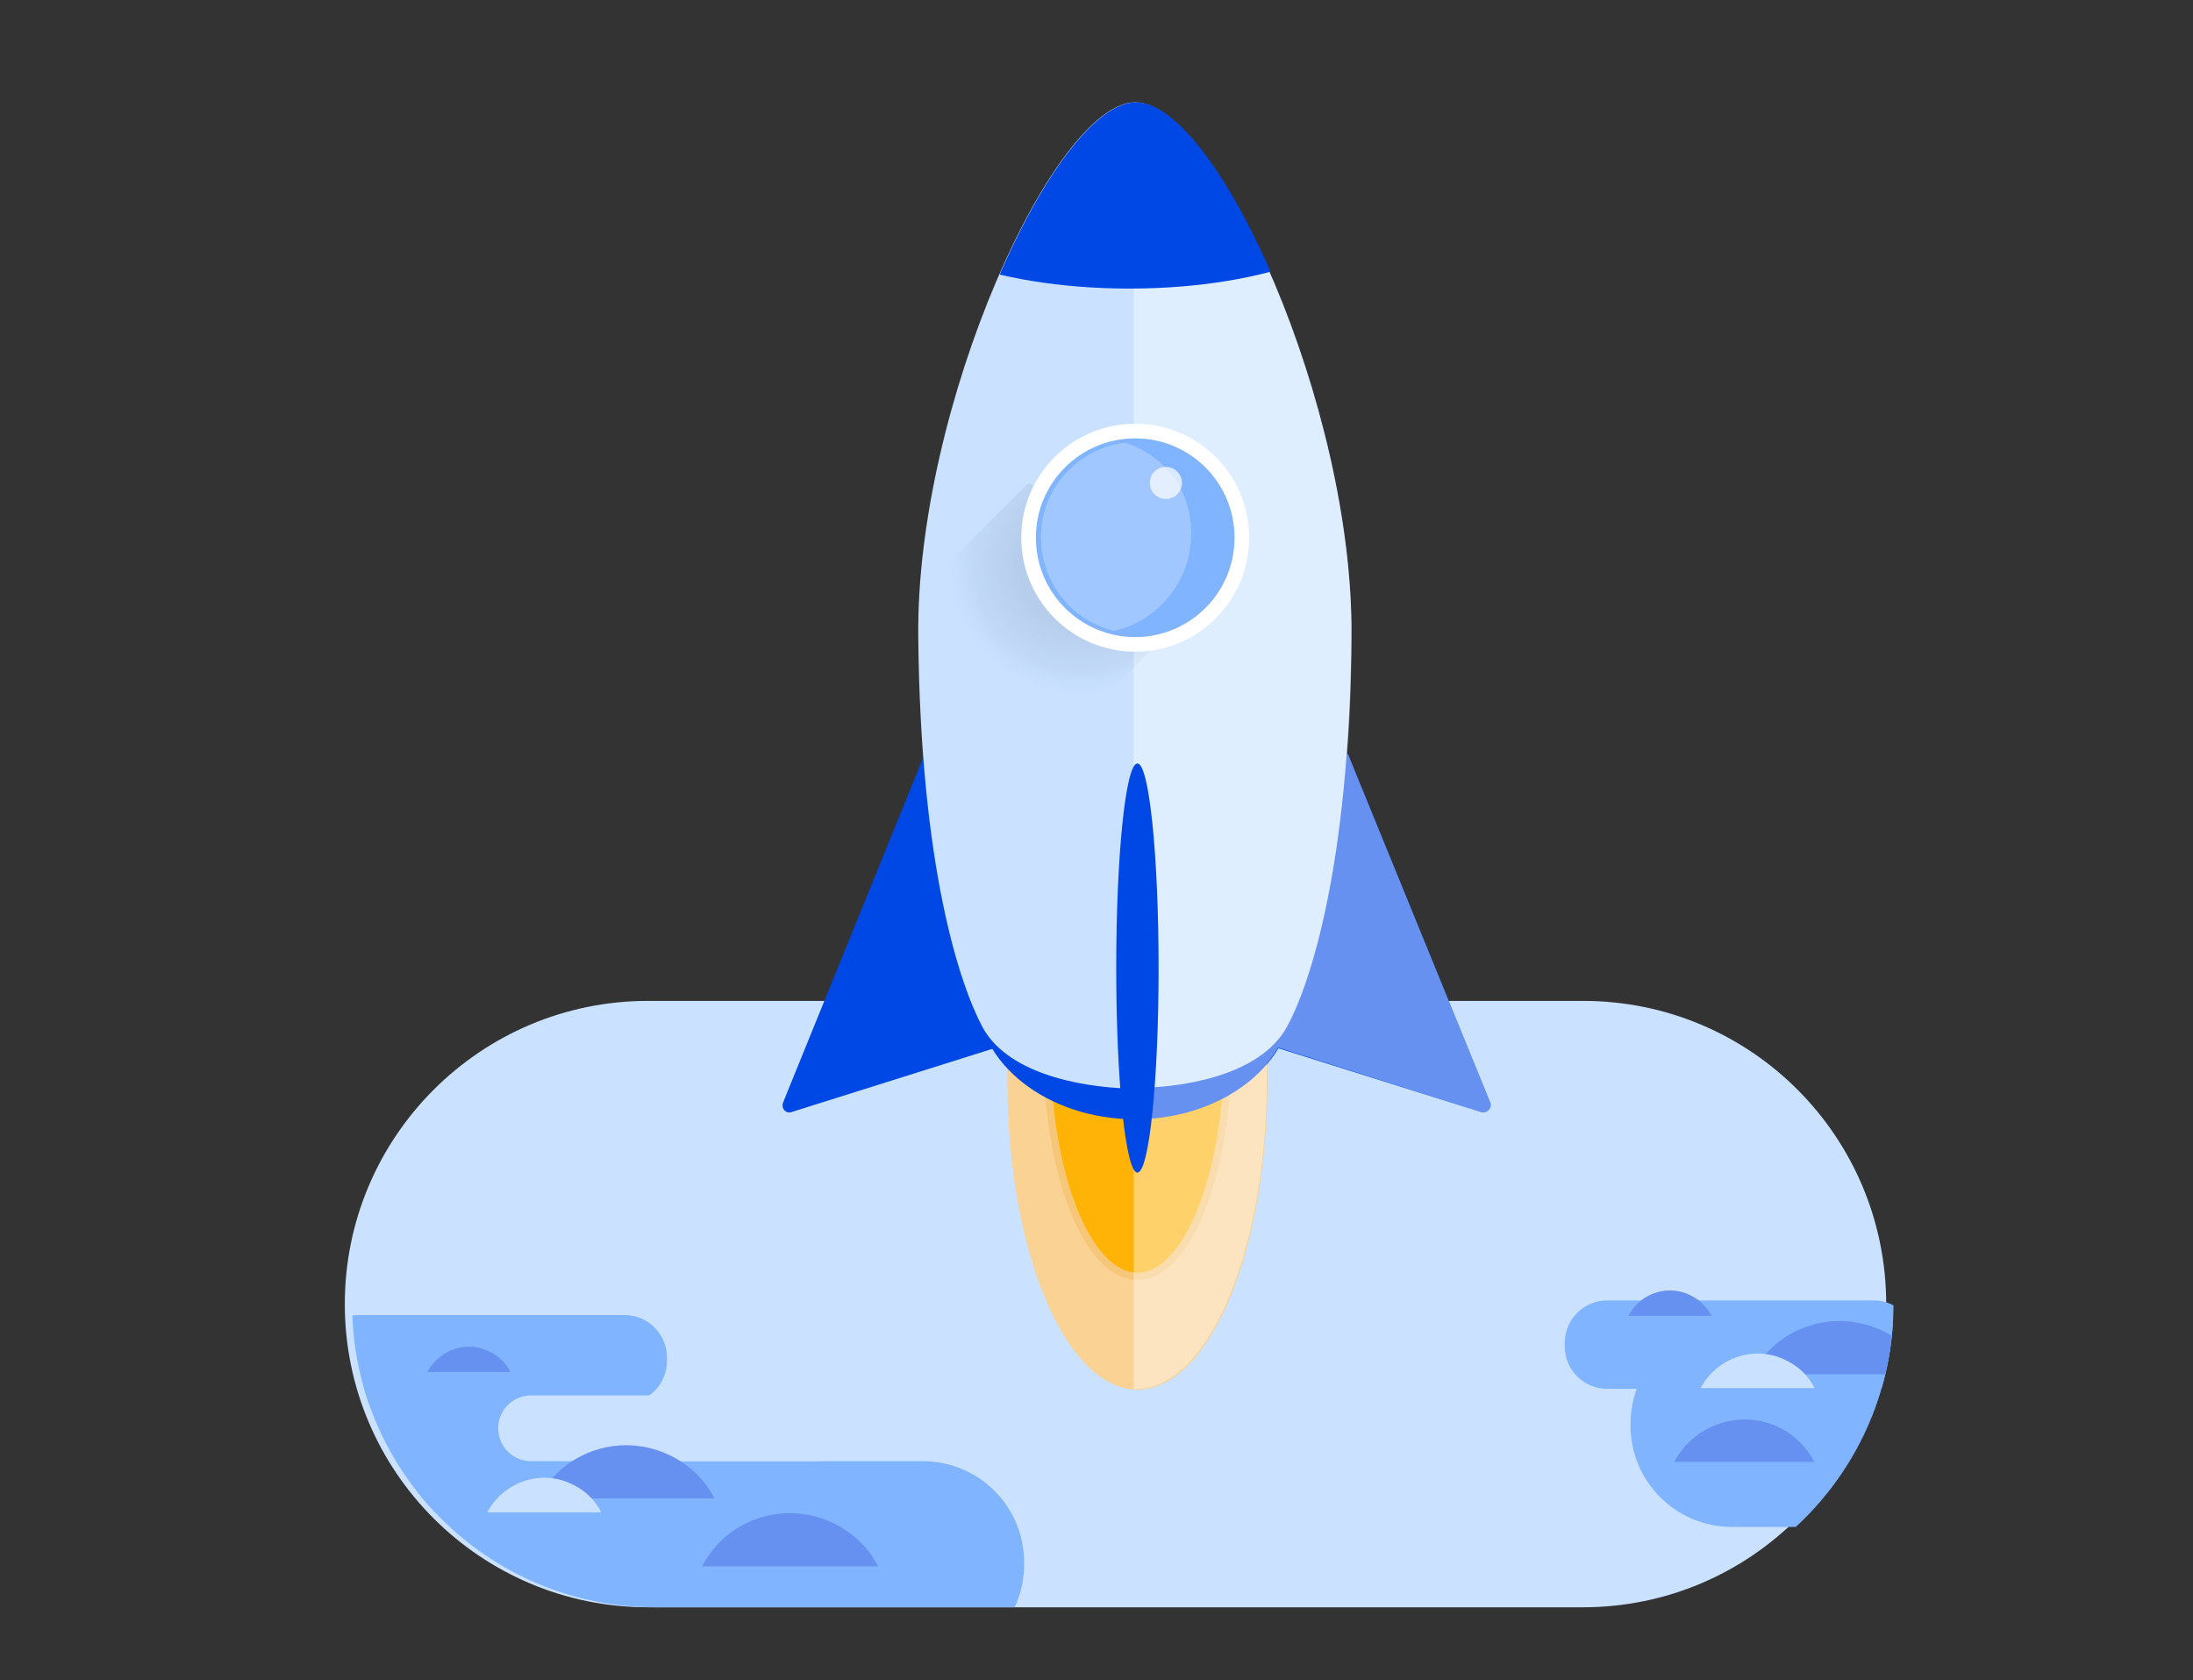 <?xml version="1.0" encoding="utf-8"?>
<!-- Generator: Adobe Illustrator 20.0.0, SVG Export Plug-In . SVG Version: 6.00 Build 0)  -->
<svg version="1.1" id="Layer_1" xmlns="http://www.w3.org/2000/svg" xmlns:xlink="http://www.w3.org/1999/xlink" x="0px" y="0px"
	 viewBox="0 0 300.2 230" enable-background="new 0 0 300.2 230" xml:space="preserve">
<rect x="0" y="0" width="300.2" height="230" fill="#333333" stroke="none"/>
<title>Artboard 1 copy 16</title>
<g>
	<g id="Layer_4">
		<path fill="#CAE2FF" d="M258.2,178.5c0,22.9-18.6,41.5-41.5,41.5h-128c-22.9,0-41.5-18.6-41.5-41.5l0,0
			c0-22.9,18.6-41.5,41.5-41.5h0h128C239.7,137,258.2,155.6,258.2,178.5L258.2,178.5z"/>
		<ellipse fill="#F9D294" cx="155.7" cy="147.9" rx="17.8" ry="42.3"/>
		
			<ellipse fill="#FFB306" stroke="#F7C779" stroke-linecap="round" stroke-linejoin="round" cx="155.7" cy="143.4" rx="12.4" ry="31.3"/>
		<path fill="#0048E6" d="M204,150.9l-19.4-47.5c-0.1-0.3-0.4-0.6-0.8-0.6c-0.3-0.1-0.7,0.1-0.9,0.3c-8.4,10-9.5,37.9-9.5,39.1
			c0,0.5,0.3,0.9,0.7,1l28.6,9c0.5,0.2,1.1-0.1,1.3-0.6C204.1,151.3,204.1,151.1,204,150.9L204,150.9z"/>
		<path fill="#0048E6" d="M128.2,103.1c-0.2-0.3-0.6-0.4-0.9-0.3c-0.3,0.1-0.6,0.3-0.8,0.6l-19.3,47.5c-0.2,0.5,0,1.1,0.5,1.3
			c0.2,0.1,0.5,0.1,0.7,0l28.6-9c0.4-0.1,0.7-0.5,0.7-1C137.7,141,136.6,113.1,128.2,103.1z"/>
		<ellipse fill="#0048E6" cx="155.4" cy="136.2" rx="21.7" ry="17"/>
		<path fill="#CAE2FF" d="M155.4,149c-5.5,0-17.1-1.4-20.9-8.4c-3.1-5.8-8.5-21.8-8.8-53.5S144.4,14,155.4,14s29.9,41.5,29.6,73.1
			s-5.7,47.7-8.8,53.4c-3.8,7-15.1,8.4-20.6,8.4L155.4,149z"/>
		<g>
			<defs>
				<path id="SVGID_1_" d="M204,150.9l-19.4-47.5c0-0.1-0.1-0.2-0.2-0.2c0.4-4.8,0.6-10.1,0.6-16c0.2-31.7-18.6-73.1-29.6-73.1
					s-29.9,41.5-29.7,73.1c0,6,0.3,11.4,0.7,16.3l-19.3,47.3c-0.2,0.5,0,1.1,0.5,1.3c0.2,0.1,0.5,0.1,0.7,0l27.5-8.7
					c0.6,1,1.2,1.9,2,2.7c0,0.6,0,1.1,0,1.7c0,23.4,8,42.3,17.8,42.3s17.8-19,17.8-42.3c0-0.8,0-1.5,0-2.2c0.6-0.7,1.1-1.5,1.6-2.2
					l27.7,8.8c0.5,0.2,1.1-0.1,1.3-0.6C204.1,151.3,204.1,151.1,204,150.9L204,150.9z"/>
			</defs>
			<clipPath id="SVGID_2_">
				<use xlink:href="#SVGID_1_"  overflow="visible"/>
			</clipPath>
			<g clip-path="url(#SVGID_2_)">
				<rect x="155.2" y="-15" opacity="0.4" fill="#FFFFFF" enable-background="new    " width="90" height="228"/>
			</g>
		</g>
		<ellipse fill="#0048E6" cx="155.7" cy="132.5" rx="2.9" ry="28"/>
		<g>
			<defs>
				<path id="SVGID_3_" d="M155.5,149c-5.5,0-17.1-1.4-20.9-8.4c-3.1-5.8-8.5-21.8-8.8-53.5S144.4,14,155.5,14s29.9,41.5,29.6,73.1
					s-5.7,47.7-8.8,53.4c-3.8,7-15.1,8.4-20.6,8.4L155.5,149z"/>
			</defs>
			<clipPath id="SVGID_4_">
				<use xlink:href="#SVGID_3_"  overflow="visible"/>
			</clipPath>
			<g clip-path="url(#SVGID_4_)">
				<ellipse fill="#0048E6" cx="154.6" cy="26.3" rx="34.2" ry="13.2"/>
			</g>
		</g>
		<g>
			<defs>
				<polygon id="SVGID_5_" points="140.8,66.1 130.2,76.6 130.2,98 148.7,98 167.2,79.2 				"/>
			</defs>
			<clipPath id="SVGID_6_">
				<use xlink:href="#SVGID_5_"  overflow="visible"/>
			</clipPath>
			<g clip-path="url(#SVGID_6_)">
				
					<radialGradient id="SVGID_7_" cx="147.92" cy="152.98" r="18.05" gradientTransform="matrix(1 0 0 -1 0 230)" gradientUnits="userSpaceOnUse">
					<stop  offset="0" style="stop-color:#081F40;stop-opacity:0.9"/>
					<stop  offset="0.26" style="stop-color:#081F40;stop-opacity:0.83"/>
					<stop  offset="0.53" style="stop-color:#081F40;stop-opacity:0.63"/>
					<stop  offset="0.81" style="stop-color:#081F40;stop-opacity:0.3"/>
					<stop  offset="1" style="stop-color:#081F40;stop-opacity:0"/>
				</radialGradient>
				<circle opacity="0.15" fill="url(#SVGID_7_)" enable-background="new    " cx="147.9" cy="77" r="18.1"/>
			</g>
		</g>
		<circle fill="#80B4FF" stroke="#FFFFFF" stroke-width="2" stroke-miterlimit="10" cx="155.4" cy="73.6" r="14.6"/>
		<circle opacity="0.7" fill="#FFFFFF" enable-background="new    " cx="159.6" cy="66.1" r="2.2"/>
		<g>
			<defs>
				<path id="SVGID_8_" d="M161.6,61.9c-6.5-3.3-14.4-0.7-17.7,5.7s-0.7,14.4,5.7,17.7c6.5,3.3,14.4,0.7,17.7-5.7c0,0,0,0,0,0
					C170.7,73.2,168.1,65.2,161.6,61.9z"/>
			</defs>
			<clipPath id="SVGID_9_">
				<use xlink:href="#SVGID_8_"  overflow="visible"/>
			</clipPath>
			<g clip-path="url(#SVGID_9_)">
				<g opacity="0.25">
					<path fill="#FFFFFF" d="M153.8,86c-6.7,2.3-14.1-1.3-16.4-8c0-0.1-0.1-0.3-0.1-0.4c-2.1-7,1.7-14.5,8.7-16.9
						c6.7-2.3,14.1,1.3,16.4,8c0,0.1,0.1,0.3,0.1,0.4C164.6,76.1,160.8,83.6,153.8,86z"/>
				</g>
			</g>
		</g>
		<path opacity="7.000000e-02" enable-background="new    " d="M220.5,22L220.5,22C220.4,22,220.5,22,220.5,22z"/>
		<polygon fill="none" points="88.2,156.7 86.4,154.9 86.4,154.9 		"/>
		<g>
			<defs>
				<path id="SVGID_10_" d="M259.2,178.5c0,22.9-18.6,41.5-41.5,41.5h-128c-22.9,0-41.5-18.6-41.5-41.5l0,0
					c0-22.9,18.6-41.5,41.5-41.5h0h128C240.7,137,259.2,155.6,259.2,178.5L259.2,178.5z"/>
			</defs>
			<clipPath id="SVGID_11_">
				<use xlink:href="#SVGID_10_"  overflow="visible"/>
			</clipPath>
			<g clip-path="url(#SVGID_11_)">
				<path fill="#80B4FF" d="M67.1,200h59.2c7.7,0,13.9,6.2,13.9,13.9v0.2c0,7.7-6.2,13.9-13.9,13.9H67.1c-7.7,0-13.9-6.2-13.9-13.9
					v-0.2C53.2,206.2,59.5,200,67.1,200z"/>
				<path fill="#80B4FF" d="M49,180h36.5c3.2,0,5.8,2.6,5.8,5.8v0.5c0,3.2-2.6,5.8-5.8,5.8H49c-3.2,0-5.8-2.6-5.8-5.8v-0.5
					C43.2,182.6,45.8,180,49,180z"/>
				<path fill="#80B4FF" d="M46,190h36.5c3.2,0,5.8,2.6,5.8,5.8v5.5c0,3.2-2.6,5.8-5.8,5.8H46c-3.2,0-5.8-2.6-5.8-5.8v-5.5
					C40.2,192.6,42.8,190,46,190z"/>
				<path fill="#CAE2FF" d="M116.2,195.5c0,2.5-2,4.5-4.5,4.5h-39c-2.5,0-4.5-2-4.5-4.5l0,0c0-2.5,2-4.5,4.5-4.5h39
					C114.2,191,116.2,193,116.2,195.5z"/>
				<path fill="#6691F0" d="M96.1,214.4c3.5-6.7,11.7-9.2,18.4-5.7c2.5,1.3,4.5,3.3,5.7,5.7"/>
				<path fill="#6691F0" d="M73.7,205.1c3.5-6.7,11.7-9.2,18.4-5.7c2.5,1.3,4.5,3.3,5.7,5.7"/>
				<path fill="#CAE2FF" d="M66.7,207c2.3-4.3,7.6-6,11.9-3.7c1.6,0.8,2.9,2.1,3.7,3.7"/>
				<path fill="#6691F0" d="M58.5,187.8c1.7-3.2,5.6-4.4,8.7-2.7c1.2,0.6,2.1,1.6,2.7,2.7"/>
				<path fill="#80B4FF" d="M237.1,181h75.2c7.7,0,13.9,6.2,13.9,13.9v0.2c0,7.7-6.2,13.9-13.9,13.9h-75.2
					c-7.7,0-13.9-6.2-13.9-13.9v-0.2C223.2,187.2,229.5,181,237.1,181z"/>
				<path fill="#80B4FF" d="M220,178h36.5c3.2,0,5.8,2.6,5.8,5.8v0.5c0,3.2-2.6,5.8-5.8,5.8H220c-3.2,0-5.8-2.6-5.8-5.8v-0.5
					C214.2,180.6,216.8,178,220,178z"/>
				<path fill="#6691F0" d="M282.1,195.4c3.5-6.7,11.7-9.2,18.4-5.7c2.5,1.3,4.5,3.3,5.7,5.7"/>
				<path fill="#CAE2FF" d="M298.4,197.4c2.3-4.3,7.6-6,11.9-3.7c1.6,0.8,2.9,2.1,3.7,3.7"/>
				<path fill="#6691F0" d="M239.8,188.1c3.5-6.7,11.7-9.2,18.4-5.7c2.5,1.3,4.5,3.3,5.7,5.7"/>
				<path fill="#CAE2FF" d="M232.8,190c2.3-4.3,7.6-6,11.9-3.7c1.6,0.8,2.9,2.1,3.7,3.7"/>
				<path fill="#6691F0" d="M222.9,180.1c1.7-3.2,5.6-4.4,8.7-2.7c1.2,0.6,2.1,1.6,2.7,2.7"/>
				<path fill="#6691F0" d="M229.2,200.1c2.8-5.3,9.3-7.3,14.6-4.6c1.9,1,3.5,2.6,4.6,4.6"/>
			</g>
		</g>
		<polygon fill="none" points="86.2,156.7 84.4,154.9 84.4,154.9 		"/>
	</g>
</g>
</svg>
